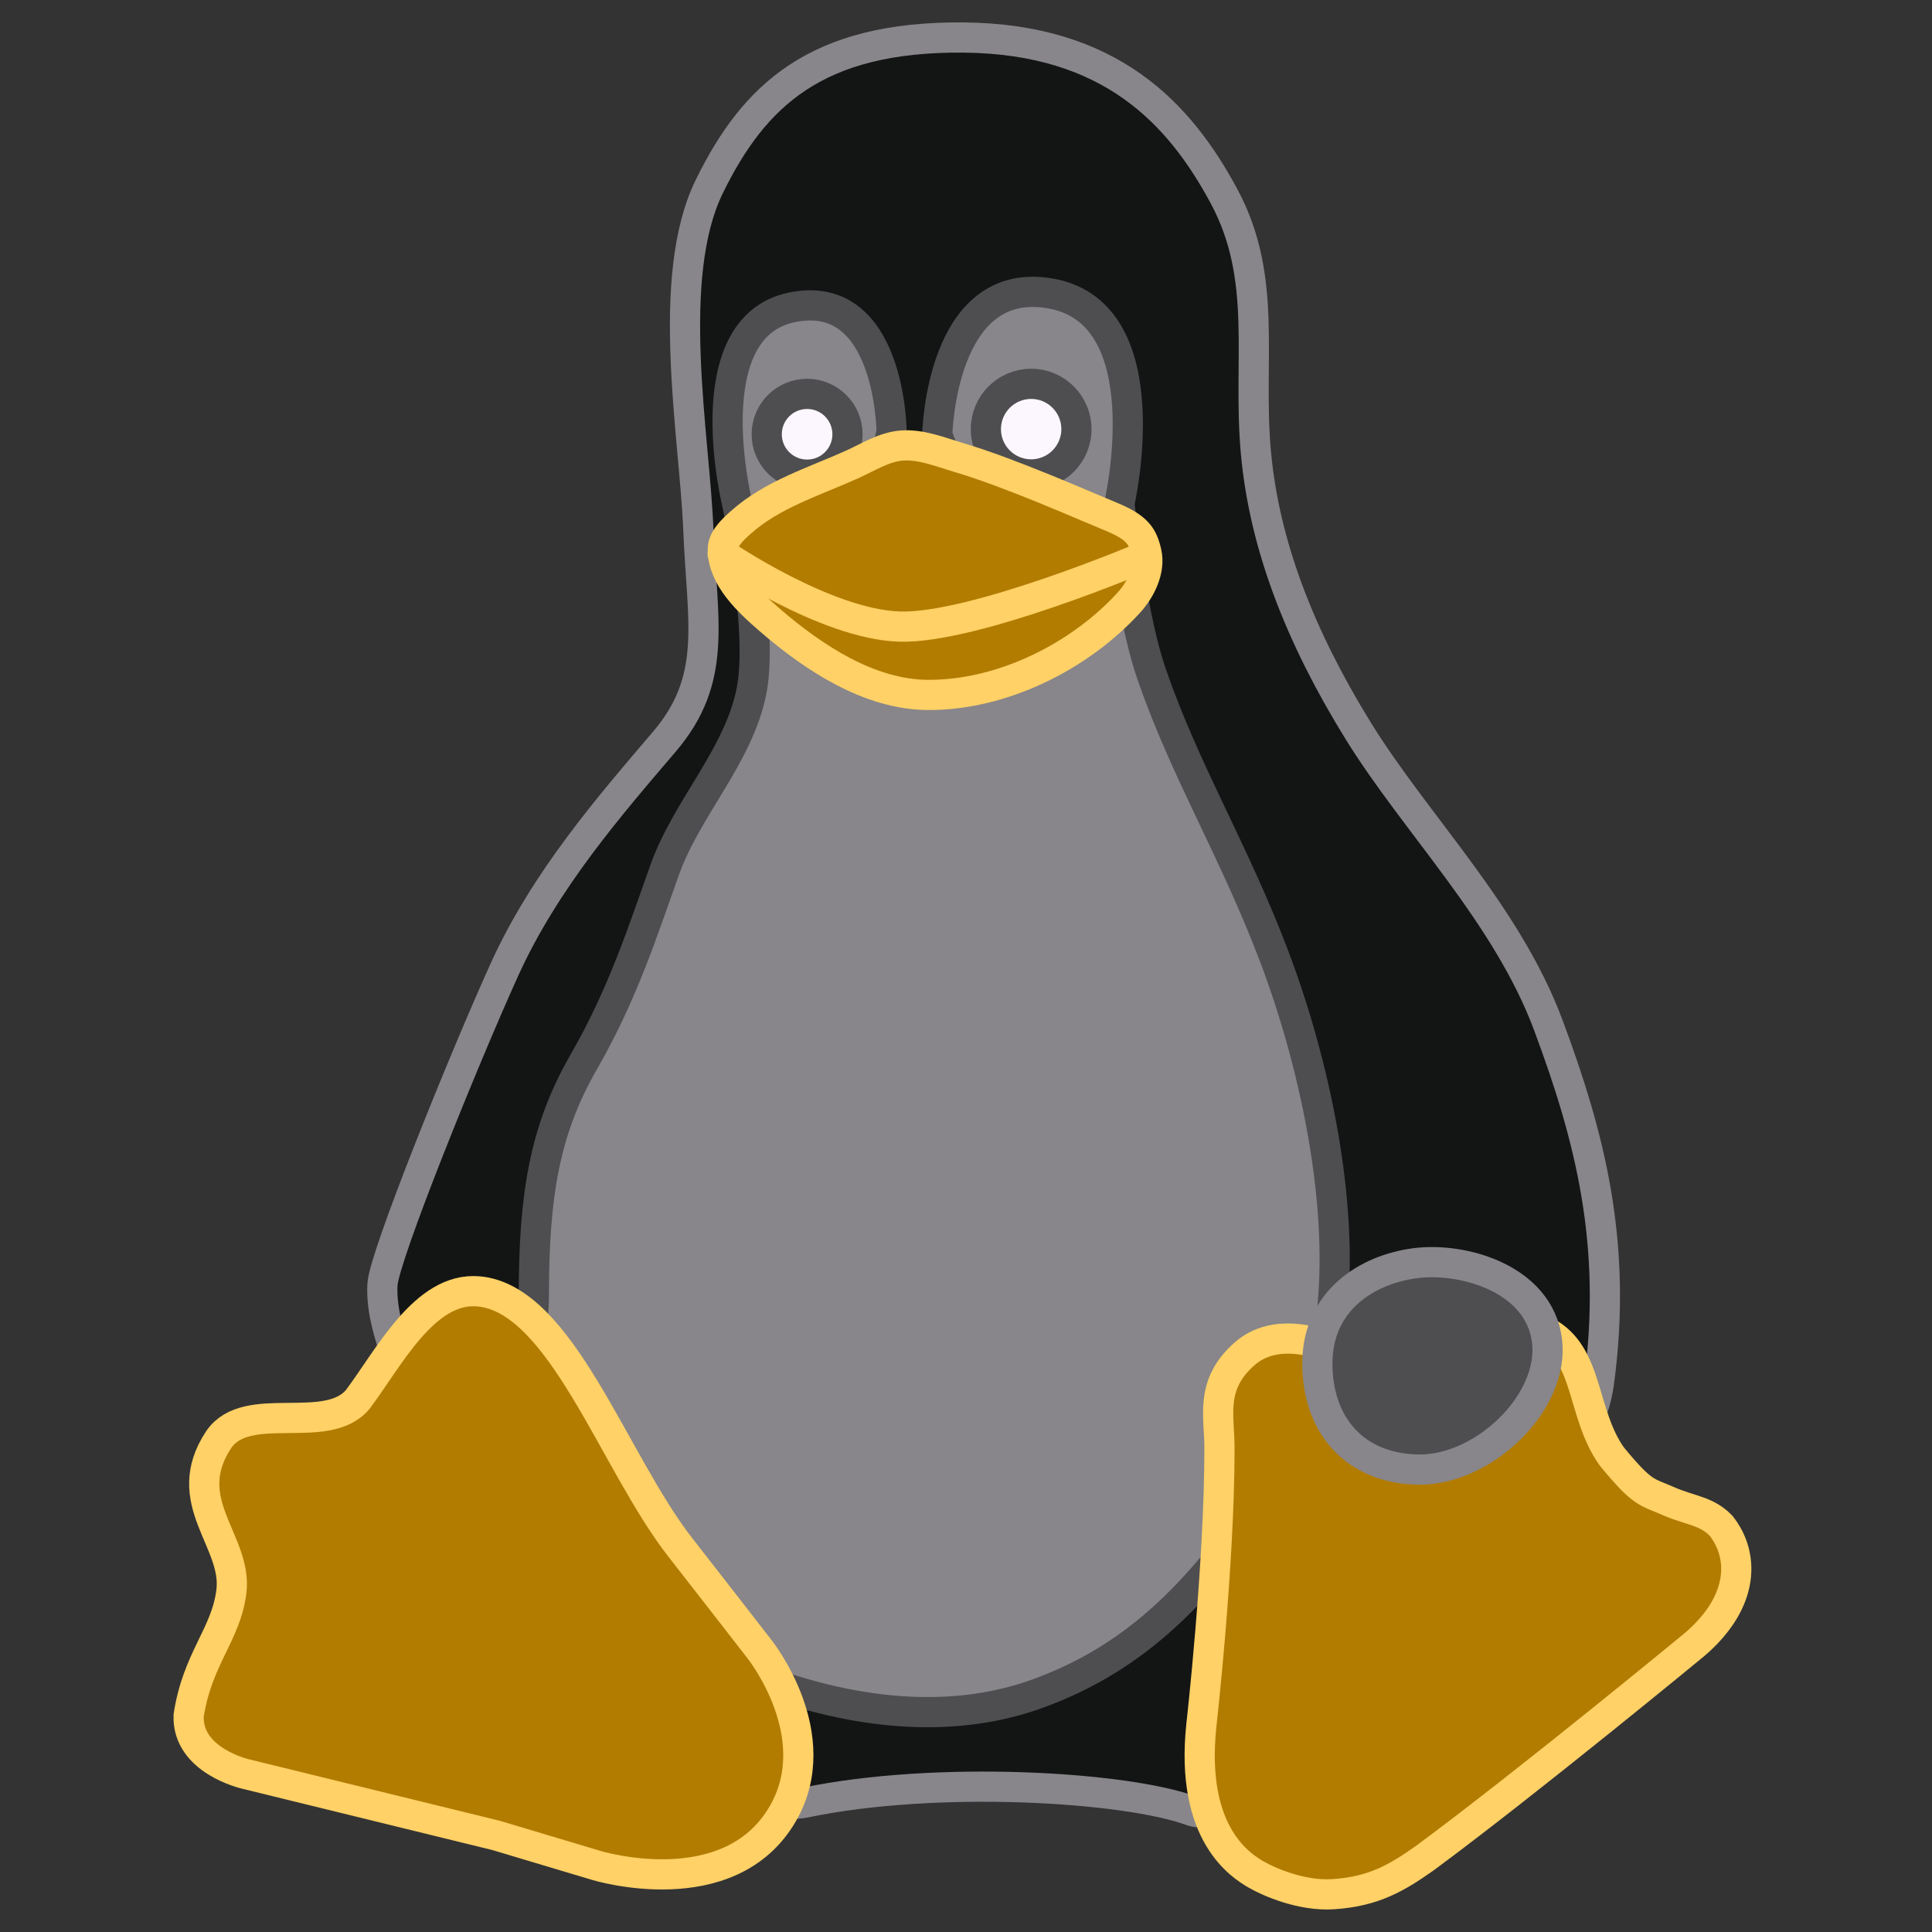 <?xml version="1.0" encoding="UTF-8" standalone="no"?>
<!-- Created with Inkscape (http://www.inkscape.org/) -->

<svg
   width="512"
   height="512"
   viewBox="0 0 135.467 135.467"
   version="1.1"
   id="svg5"
   xml:space="preserve"
   inkscape:version="1.2.2 (b0a8486541, 2022-12-01)"
   sodipodi:docname="os_linux_dark.svg"
   inkscape:export-filename="../../icons/256-96/os_arch.png"
   inkscape:export-xdpi="48"
   inkscape:export-ydpi="48"
   xmlns:inkscape="http://www.inkscape.org/namespaces/inkscape"
   xmlns:sodipodi="http://sodipodi.sourceforge.net/DTD/sodipodi-0.dtd"
   xmlns="http://www.w3.org/2000/svg"
   xmlns:svg="http://www.w3.org/2000/svg"><rect x="0" y="0" width="135.467" height="135.467" fill="#333333" stroke="none"/><sodipodi:namedview
     id="namedview7"
     pagecolor="#ffffff"
     bordercolor="#000000"
     borderopacity="0.25"
     inkscape:showpageshadow="2"
     inkscape:pageopacity="0.0"
     inkscape:pagecheckerboard="0"
     inkscape:deskcolor="#d1d1d1"
     inkscape:document-units="px"
     showgrid="false"
     showguides="true"
     inkscape:lockguides="false"
     inkscape:zoom="1.28"
     inkscape:cx="105.46875"
     inkscape:cy="225.78125"
     inkscape:window-width="1920"
     inkscape:window-height="1007"
     inkscape:window-x="1920"
     inkscape:window-y="0"
     inkscape:window-maximized="1"
     inkscape:current-layer="svg5"><sodipodi:guide
       position="2.646,135.467"
       orientation="-1,0"
       id="guide20217"
       inkscape:locked="false"
       inkscape:label=""
       inkscape:color="rgb(0,134,229)" /><sodipodi:guide
       position="132.821,135.467"
       orientation="-1,0"
       id="guide20221"
       inkscape:locked="false"
       inkscape:label=""
       inkscape:color="rgb(0,134,229)" /><sodipodi:guide
       position="0,132.821"
       orientation="0,1"
       id="guide20225"
       inkscape:locked="false"
       inkscape:label=""
       inkscape:color="rgb(0,134,229)" /><sodipodi:guide
       position="0,2.646"
       orientation="0,1"
       id="guide20227"
       inkscape:locked="false"
       inkscape:label=""
       inkscape:color="rgb(0,134,229)" /></sodipodi:namedview><defs
     id="defs2"><linearGradient
       id="linearGradient30939"
       inkscape:swatch="solid"><stop
         style="stop-color:#8cd2f2;stop-opacity:1;"
         offset="0"
         id="stop30937" /></linearGradient><radialGradient
       id="b-1"
       cx="65.467"
       cy="61.952"
       r="39.292"
       gradientTransform="matrix(1,0,0,3,0,-123.904)"
       gradientUnits="userSpaceOnUse"><stop
         offset="0.426"
         style="stop-color:#303033;stop-opacity:1"
         id="stop6300" /><stop
         offset="0.827"
         style="stop-color:#595859;stop-opacity:1"
         id="stop6302" /></radialGradient><radialGradient
       gradientUnits="userSpaceOnUse"
       gradientTransform="matrix(1,0,0,3,0,-123.904)"
       r="39.292"
       cy="61.952"
       cx="65.467"
       id="b-09"><stop
         id="stop9-7"
         style="stop-color:#222223"
         offset="0.515" /><stop
         id="stop11-0"
         style="stop-color:#414042"
         offset="0.827" /></radialGradient><radialGradient
       gradientUnits="userSpaceOnUse"
       r="25.576"
       cy="72.558"
       cx="62.269"
       id="w-0"><stop
         id="stop16-7-5"
         style="stop-color:#FFFFFF"
         offset="0" /><stop
         id="stop18-0-3"
         style="stop-color:#F1F2F2"
         offset="0.423" /><stop
         id="stop20-0-7"
         style="stop-color:#E6E7E8"
         offset="0.689" /><stop
         id="stop22-5-2"
         style="stop-color:#D1D3D4"
         offset="0.872" /><stop
         id="stop24-1-9"
         style="stop-color:#BCBEC0"
         offset="1" /></radialGradient><linearGradient
       y2="36.47"
       x2="55.064"
       y1="34.531"
       x1="55.064"
       gradientUnits="userSpaceOnUse"
       id="alpha2-9"><stop
         id="stop111-6"
         style="stop-color:#FFFFFF;stop-opacity:0.4"
         offset="0" /><stop
         id="stop113-2"
         style="stop-color:#FFFFFF;stop-opacity:0.1"
         offset="0.413" /><stop
         id="stop115-4"
         style="stop-color:#FFFFFF;stop-opacity:0"
         offset="0.781" /></linearGradient><radialGradient
       gradientUnits="userSpaceOnUse"
       r="2.398"
       cy="36.276"
       cx="55.452"
       id="b-7"><stop
         id="stop104-0-0-4"
         style="stop-color:#3D3D3E"
         offset="0" /><stop
         id="stop106-3-9-9"
         style="stop-color:#000000"
         offset="1" /></radialGradient><linearGradient
       y2="35.888"
       x2="66.456"
       y1="33.271"
       x1="66.456"
       gradientUnits="userSpaceOnUse"
       id="alpha1-6"><stop
         id="stop95-7"
         style="stop-color:#FFFFFF;stop-opacity:0.4"
         offset="0" /><stop
         id="stop97-3"
         style="stop-color:#FFFFFF;stop-opacity:0.1"
         offset="0.413" /><stop
         id="stop99-0"
         style="stop-color:#FFFFFF;stop-opacity:0"
         offset="0.781" /></linearGradient><radialGradient
       gradientUnits="userSpaceOnUse"
       r="3.176"
       cy="35.743"
       cx="67.231"
       id="b-6"><stop
         id="stop88-6-2"
         style="stop-color:#3D3D3E"
         offset="0" /><stop
         id="stop90-3-6"
         style="stop-color:#000000"
         offset="1" /></radialGradient><radialGradient
       gradientUnits="userSpaceOnUse"
       r="5.207"
       cy="35.866"
       cx="55.521"
       id="w-1"><stop
         id="stop79-2-9"
         style="stop-color:#FFFFFF"
         offset="0.561" /><stop
         id="stop81-5-9"
         style="stop-color:#F1F2F2"
         offset="0.75" /><stop
         id="stop83-2-1"
         style="stop-color:#BCBEC0"
         offset="1" /></radialGradient><radialGradient
       gradientUnits="userSpaceOnUse"
       r="6.397"
       cy="36.41"
       cx="67.465"
       id="w-7"><stop
         id="stop72-6-6"
         style="stop-color:#FFFFFF"
         offset="0.673" /><stop
         id="stop74-0-0"
         style="stop-color:#BCBEC0"
         offset="1" /></radialGradient><radialGradient
       gradientUnits="userSpaceOnUse"
       r="2.398"
       cy="36.276"
       cx="55.452"
       id="b-0"><stop
         id="stop104"
         style="stop-color:#373738;stop-opacity:1"
         offset="0" /><stop
         id="stop106"
         style="stop-color:#1a1a1a;stop-opacity:1"
         offset="1" /></radialGradient><linearGradient
       y2="43.392"
       x2="72.872"
       y1="43.392"
       x1="51.662"
       gradientUnits="userSpaceOnUse"
       id="y-5"><stop
         id="stop137-7"
         style="stop-color:#FFF33B"
         offset="0" /><stop
         id="stop139-2"
         style="stop-color:#FFE029"
         offset="5.948725e-002" /><stop
         id="stop141-5"
         style="stop-color:#FFD218"
         offset="0.13" /><stop
         id="stop143-0"
         style="stop-color:#FEC90F"
         offset="0.203" /><stop
         id="stop145-7"
         style="stop-color:#FDC70C"
         offset="0.281" /><stop
         id="stop147-1"
         style="stop-color:#F3903F"
         offset="0.668" /><stop
         id="stop149-9"
         style="stop-color:#ED683C"
         offset="1" /></linearGradient><linearGradient
       y2="43.547"
       x2="73.234"
       y1="43.547"
       x1="51.636"
       gradientUnits="userSpaceOnUse"
       id="y-9"><stop
         id="stop120-8"
         style="stop-color:#FDB93E"
         offset="0" /><stop
         id="stop122-9"
         style="stop-color:#FDB83C"
         offset="6.566175e-003" /><stop
         id="stop124-6"
         style="stop-color:#FAAE29"
         offset="9.430166e-002" /><stop
         id="stop126-0"
         style="stop-color:#F8A71E"
         offset="0.185" /><stop
         id="stop128-1"
         style="stop-color:#F8A51B"
         offset="0.281" /><stop
         id="stop130-2"
         style="stop-color:#C87833"
         offset="0.668" /><stop
         id="stop132-2"
         style="stop-color:#B04D2A"
         offset="1" /></linearGradient><linearGradient
       y2="96.099"
       x2="55.089"
       y1="96.099"
       x1="23.772"
       gradientUnits="userSpaceOnUse"
       id="y-55"><stop
         id="stop48-0"
         style="stop-color:#ffd93b;stop-opacity:1;"
         offset="0" /><stop
         id="stop50-3"
         style="stop-color:#ffcc29;stop-opacity:1;"
         offset="0.059" /><stop
         id="stop52-5"
         style="stop-color:#ffbf18;stop-opacity:1;"
         offset="0.13" /><stop
         id="stop54-0"
         style="stop-color:#feb20f;stop-opacity:1;"
         offset="0.203" /><stop
         id="stop56-0"
         style="stop-color:#fda40c;stop-opacity:1;"
         offset="0.281" /><stop
         id="stop58-2"
         style="stop-color:#f3923f;stop-opacity:1;"
         offset="0.669" /><stop
         id="stop60-8"
         style="stop-color:#ed683c;stop-opacity:1;"
         offset="1" /></linearGradient><radialGradient
       gradientUnits="userSpaceOnUse"
       r="5.845"
       cy="84.42"
       cx="88.17"
       id="b-9"><stop
         id="stop65-3"
         style="stop-color:#000000"
         offset="0.367" /><stop
         id="stop67-4"
         style="stop-color:#3D3D3E"
         offset="1" /></radialGradient><radialGradient
       id="b-1-2"
       cx="65.467"
       cy="61.952"
       r="39.292"
       gradientTransform="matrix(1,0,0,3,0,-123.904)"
       gradientUnits="userSpaceOnUse"><stop
         offset="0.426"
         style="stop-color:#18181a;stop-opacity:1"
         id="stop6300-6" /><stop
         offset="0.827"
         style="stop-color:#333333;stop-opacity:1"
         id="stop6302-8" /></radialGradient><radialGradient
       gradientUnits="userSpaceOnUse"
       r="25.576"
       cy="72.558"
       cx="62.269"
       id="w-0-2"><stop
         id="stop16-7-5-2"
         style="stop-color:#FFFFFF"
         offset="0" /><stop
         id="stop18-0-3-8"
         style="stop-color:#F1F2F2"
         offset="0.423" /><stop
         id="stop20-0-7-0"
         style="stop-color:#E6E7E8"
         offset="0.689" /><stop
         id="stop22-5-2-8"
         style="stop-color:#D1D3D4"
         offset="0.872" /><stop
         id="stop24-1-9-0"
         style="stop-color:#BCBEC0"
         offset="1" /></radialGradient></defs><path
     style="display:inline;opacity:1;fill:#131515;fill-opacity:1;fill-rule:evenodd;stroke:#88868a;stroke-width:2.117;stroke-linecap:round;stroke-linejoin:round;stroke-opacity:1"
     d="m 27.612,94.639 c -0.131,-0.671 -0.92,-2.625 -0.791,-4.602 0.13,-1.977 5.658,-15.668 8.532,-22.016 2.874,-6.348 7.466,-11.598 11.236,-16.023 3.771,-4.425 2.635,-8.419 2.375,-14.909 C 48.704,30.599 46.598,19.484 49.732,13.082 52.866,6.679 57.245,2.54 67.564,2.631 c 10.318,0.091 15.164,5.353 18.27,11.145 3.107,5.792 1.633,11.476 2.229,17.978 0.596,6.502 3.116,12.923 7.162,19.476 4.046,6.553 10.428,12.842 13.337,20.646 2.909,7.803 4.877,15.319 3.544,25.14 -1.333,9.821 -23.888,31.678 -28.538,29.963 -4.65,-1.714 -17.939,-2.502 -27.113,-0.585 -9.174,1.917 -28.713,-31.085 -28.844,-31.756 z"
     id="path20913"
     sodipodi:nodetypes="zzzzzzzzzzzzzzz"
     inkscape:label="torso" /><path
     style="display:inline;opacity:1;fill:#88868a;fill-opacity:1;fill-rule:evenodd;stroke:#4e4e50;stroke-width:2.117;stroke-linecap:round;stroke-linejoin:round;stroke-opacity:1"
     d="m 37.433,90.86 c -0.006,-7.017 0.746,-11.616 3.495,-16.394 2.749,-4.778 4.122,-9.12 5.684,-13.488 1.562,-4.368 5.23,-8.022 6.098,-12.609 0.804,-4.249 -0.993,-12.935 -0.993,-12.935 0,0 -3.116,-12.45 3.808,-13.882 6.924,-1.431 6.991,8.725 6.991,8.725 l -1.899,8.221 8.113,-0.103 -3.01,-7.89 c 0,0 0.211,-11.371 8.023,-9.912 7.812,1.459 4.741,14.737 4.741,14.737 0,0 0.657,5.226 1.189,7.803 0.292,1.418 0.625,2.834 1.098,4.202 2.344,6.781 5.785,12.358 8.578,19.74 2.793,7.383 4.819,16.857 4.082,24.546 -0.737,7.69 -4.109,13.241 -8.837,18.707 -2.963,3.425 -6.53,6.495 -11.834,8.423 -5.304,1.928 -12.102,1.882 -20.205,-1.292 -6.42,-0.382 -11.481,3.864 -15.71,-0.982 -5.617,-6.435 0.594,-18.602 0.588,-25.619 z"
     id="path11908"
     sodipodi:nodetypes="zzzcczcccczcsczzczccz"
     inkscape:label="drawing_on_torso" /><path
     style="display:inline;opacity:1;fill:#b27c00;fill-opacity:1;fill-rule:evenodd;stroke:#ffd166;stroke-width:2.117;stroke-linecap:round;stroke-linejoin:round;stroke-opacity:1"
     d="m 54.893,127.166 c 3.178,-5.505 -1.636,-11.526 -1.636,-11.526 0,0 -3.682,-4.749 -5.535,-7.115 -4.706,-6.008 -8.366,-17.477 -14.178,-17.978 -3.781,-0.326 -6.292,4.706 -8.477,7.6 -2.2,2.559 -7.746,-0.076 -9.72,2.777 -2.904,4.351 1.322,7.129 0.877,10.67 -0.382,3.042 -2.374,4.66 -2.996,8.697 -0.126,3.169 3.99,4.097 3.99,4.097 l 17.569,4.307 7.03,2.105 c 0,0 9.326,2.86 13.076,-3.636 z"
     id="path954"
     sodipodi:nodetypes="cccccccccccc"
     inkscape:label="left_paw" /><path
     style="display:inline;opacity:1;fill:#b27c00;fill-opacity:1;fill-rule:evenodd;stroke:#ffd166;stroke-width:2.117;stroke-linecap:round;stroke-linejoin:round;stroke-opacity:1"
     d="m 88.123,131.463 c -1.071,-0.618 -4.694,-2.804 -3.888,-10.482 0,0 1.272,-11.165 1.272,-19.462 0,-2.249 -0.703,-4.433 1.772,-6.602 2.15,-1.884 5.221,-0.686 5.221,-0.686 l 6.743,6.135 9.153,-6.982 c 3.038,1.583 2.484,5.765 4.632,8.755 2.232,2.709 2.413,2.423 4.07,3.165 1.485,0.624 2.597,0.652 3.579,1.679 1.601,2.017 1.707,5.262 -1.841,8.313 0,0 -11.63,9.592 -18.907,14.973 -1.931,1.363 -3.568,2.365 -6.469,2.548 -2.222,0.141 -4.519,-0.883 -5.337,-1.356 z"
     id="path5647"
     sodipodi:nodetypes="cccccccccccccc"
     inkscape:label="right_paw" /><circle
     style="opacity:1;fill:#fcf7ff;fill-opacity:1;fill-rule:evenodd;stroke:#4e4e50;stroke-width:2.117;stroke-linecap:round;stroke-linejoin:round;stroke-opacity:1"
     id="path17191"
     cx="56.592"
     cy="30.45"
     r="2.832"
     inkscape:label="left_pupil" /><circle
     style="opacity:1;fill:#fcf7ff;fill-opacity:1;fill-rule:evenodd;stroke:#4e4e50;stroke-width:2.117;stroke-linecap:round;stroke-linejoin:round;stroke-opacity:1"
     id="circle20428"
     cx="72.302"
     cy="30.089"
     r="3.175"
     inkscape:label="right_pupil" /><path
     style="display:inline;opacity:1;fill:#b27c00;fill-opacity:1;fill-rule:evenodd;stroke:#ffd166;stroke-width:2.117;stroke-linecap:round;stroke-linejoin:round;stroke-opacity:1"
     d="m 51.943,36.632 c 2.175,-1.957 5.115,-2.856 7.783,-4.056 1.136,-0.511 2.248,-1.235 3.49,-1.334 1.364,-0.109 2.707,0.451 4.019,0.84 3.645,1.081 8.763,3.364 10.633,4.129 1.87,0.765 2.258,1.376 2.521,2.54 0.272,1.202 -0.394,2.578 -1.224,3.49 -3.484,3.826 -8.93,6.515 -14.105,6.486 -4.084,-0.023 -7.981,-2.575 -11.072,-5.244 -1.502,-1.297 -3.304,-2.967 -3.307,-4.951 -0.001,-0.76 0.696,-1.392 1.261,-1.9 z"
     id="path7383"
     sodipodi:nodetypes="cccczcccccc"
     inkscape:label="beak" /><path
     style="display:inline;opacity:1;fill:none;fill-opacity:1;fill-rule:evenodd;stroke:#ffd166;stroke-width:2.117;stroke-linecap:round;stroke-linejoin:round;stroke-opacity:1"
     d="m 50.669,38.835 c 0,0 7.179,4.925 12.391,5.099 5.212,0.174 17.142,-4.892 17.142,-4.892"
     id="path9254"
     sodipodi:nodetypes="czc"
     inkscape:label="mouth" /><path
     style="opacity:1;fill:#4e4e50;fill-opacity:1;fill-rule:evenodd;stroke:#88868a;stroke-width:2.117;stroke-linecap:round;stroke-linejoin:round;stroke-opacity:1"
     d="m 99.477,103.043 c -4.58,-0.059 -7.158,-3.236 -7.106,-7.545 0.052,-4.309 3.468,-6.478 6.847,-6.925 3.379,-0.446 8.683,1.085 9.25,5.4 0.567,4.315 -4.412,9.128 -8.992,9.069 z"
     id="path23274"
     sodipodi:nodetypes="zzzzz"
     inkscape:label="hand" /></svg>

